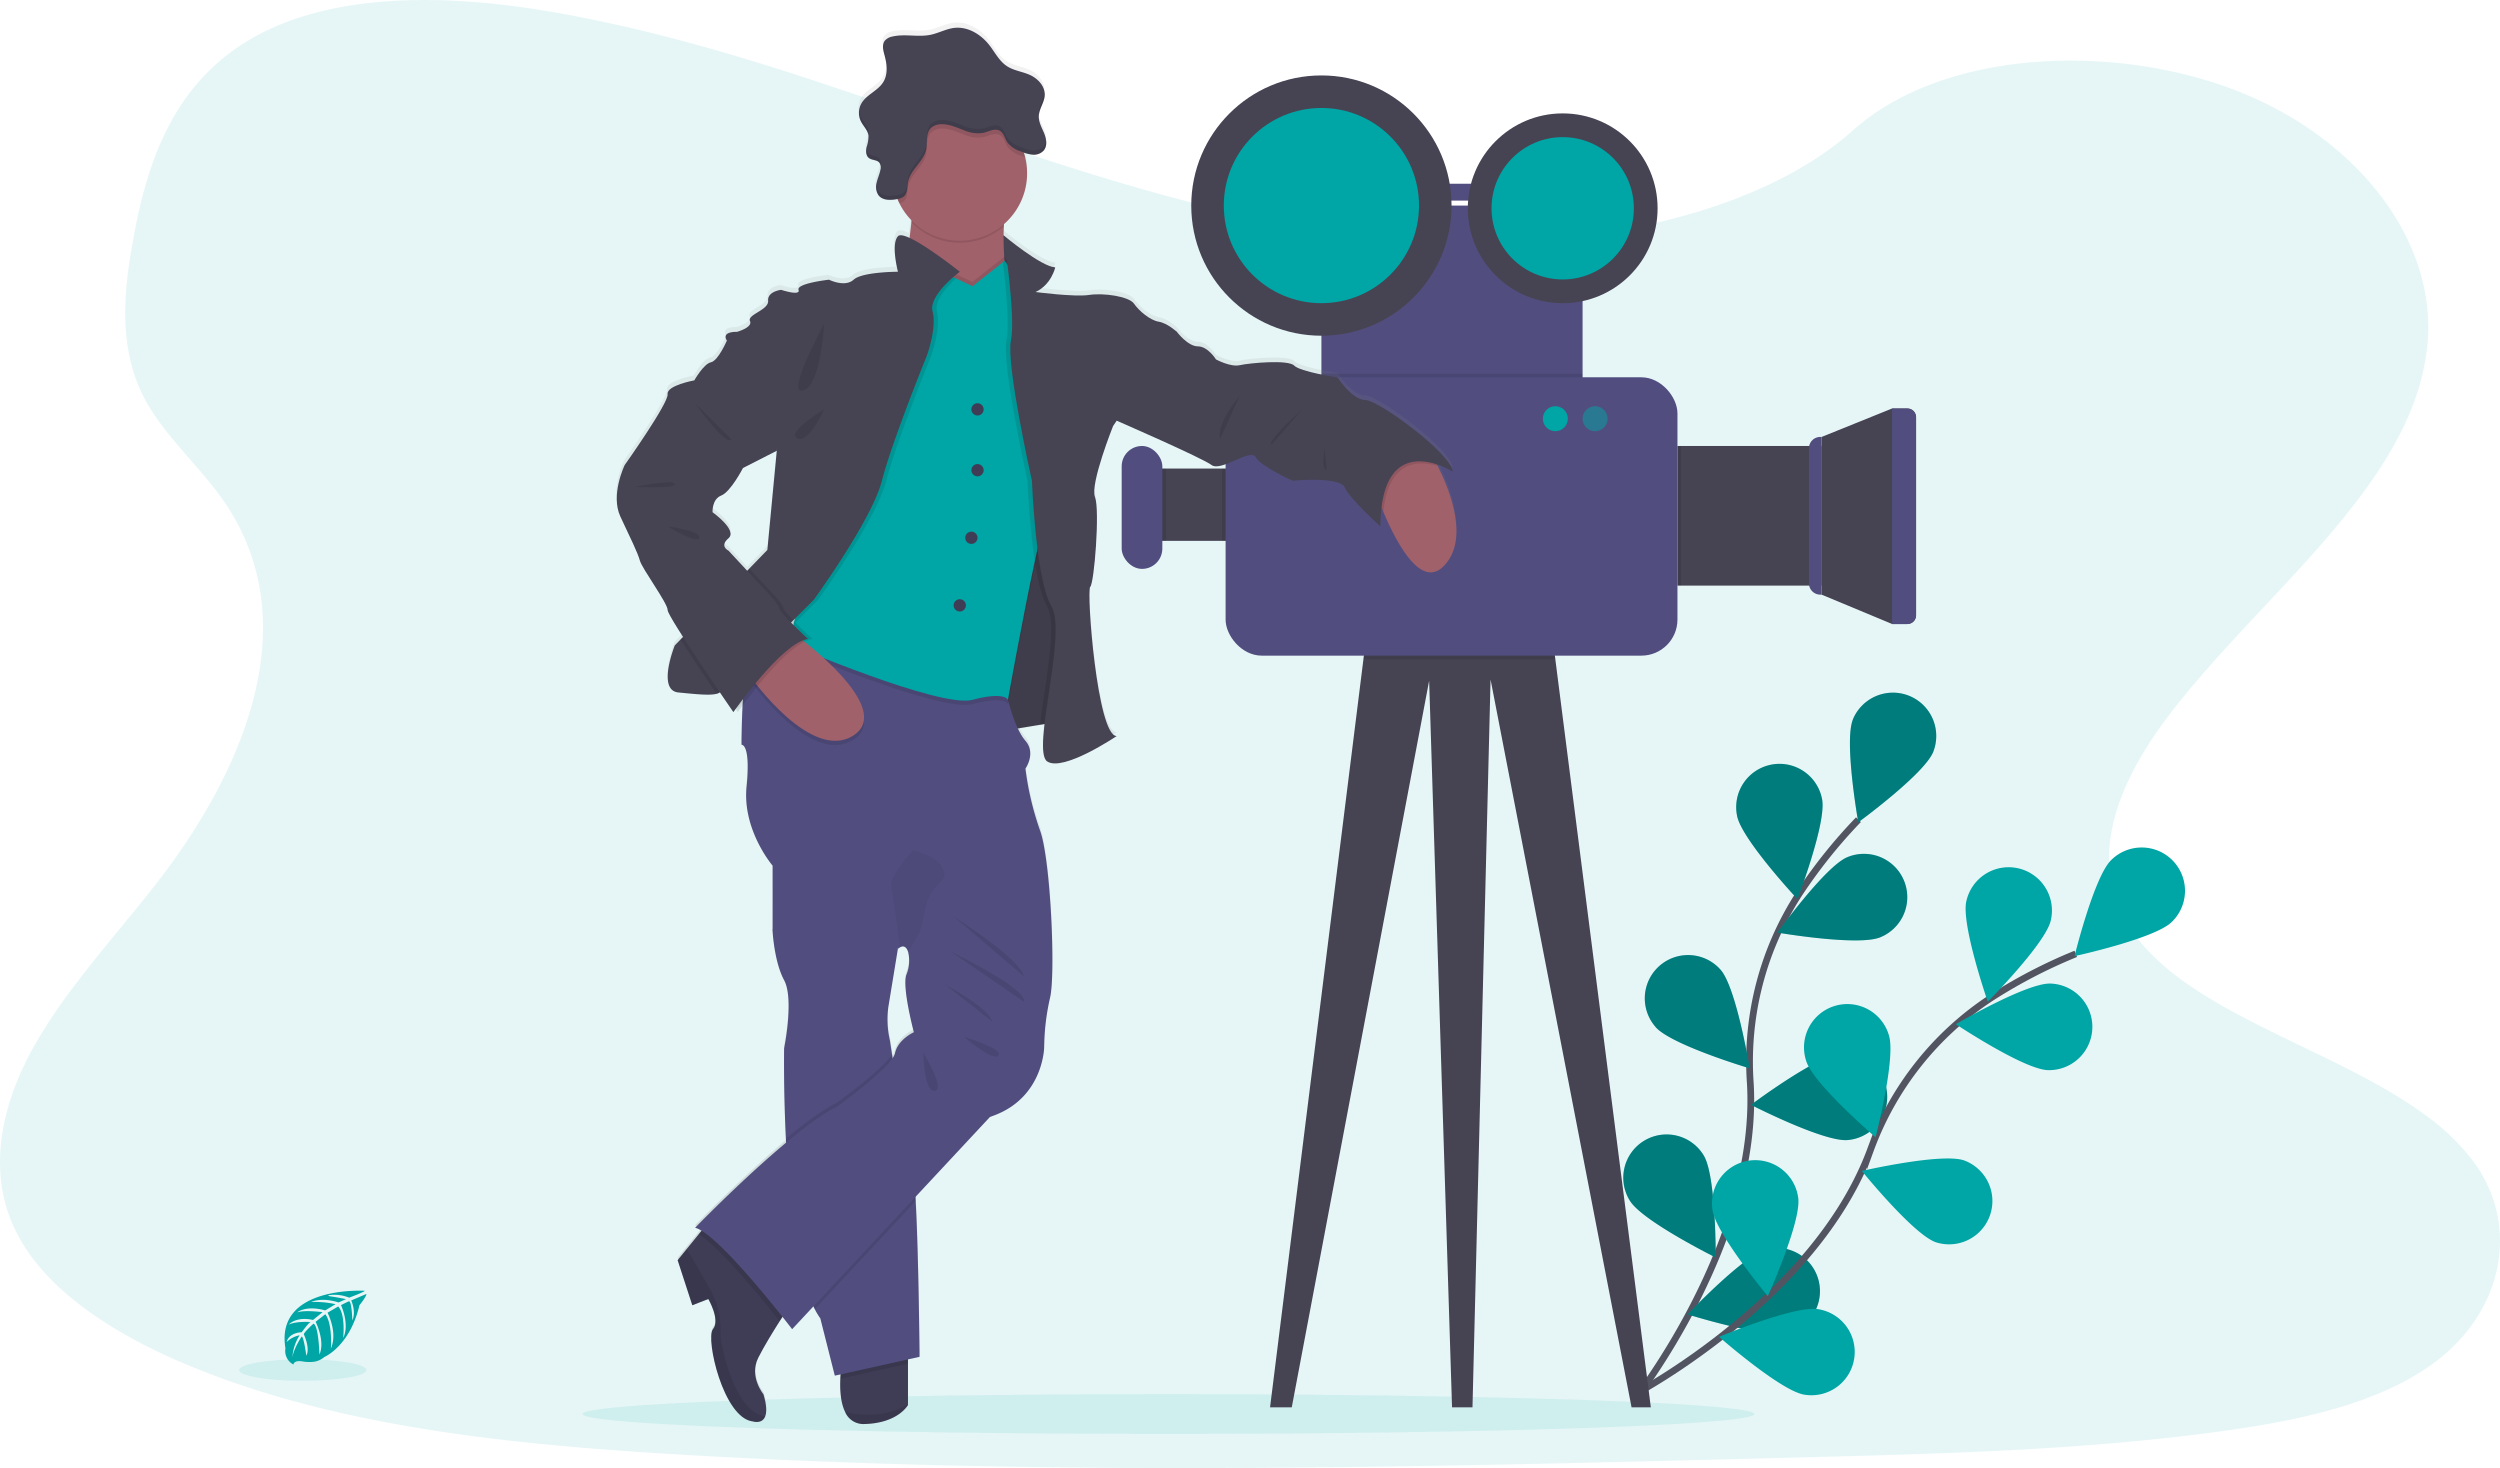<svg xmlns="http://www.w3.org/2000/svg" xmlns:xlink="http://www.w3.org/1999/xlink" width="741.116" height="435.197" viewBox="0 0 741.116 435.197">
  <defs>
    <linearGradient id="linear-gradient" x1="0.5" y1="1" x2="0.5" gradientUnits="objectBoundingBox">
      <stop offset="0" stop-color="gray" stop-opacity="0.251"/>
      <stop offset="0.54" stop-color="gray" stop-opacity="0.122"/>
      <stop offset="1" stop-color="gray" stop-opacity="0.102"/>
    </linearGradient>
  </defs>
  <g id="Illustration" transform="translate(0.003 0.002)">
    <path id="Pfad_325" data-name="Pfad 325" d="M746.042,516.453c-.7.509-1.411,1-2.132,1.482a71.514,71.514,0,0,1-8.317,4.8c-15.113,7.537-33.73,11.215-51.871,13.715-40.681,5.617-82.219,6.706-123.583,7.775-111.749,2.905-223.794,5.8-335.26-.889-44.037-2.641-89.06-7.086-128.975-20.614q-8.574-2.905-16.826-6.4c-11.119-4.735-21.8-10.488-30.683-17.342-8.375-6.442-15.113-13.85-19.158-22.263-8.439-17.535-3.975-37.228,5.656-54.409a168.175,168.175,0,0,1,13.528-19.97c7.421-9.676,15.609-19.049,23.095-28.712,26.618-34.413,43.986-77.877,19.416-113.127-7.086-10.127-17.271-19.017-23.024-29.588-7.35-13.528-6.777-28.544-4.439-43.161.3-1.842.644-3.672.96-5.5,4.013-21.626,11.486-44.933,34.619-58.435,24.029-14.031,58.139-13.322,87.972-8.3,46.382,7.808,89.17,24.112,132.376,38.839s88.461,28.177,135.977,29.633c41.95,1.288,90.89-8.291,118.732-33.15,27.056-24.145,77.883-25.98,114.538-11.4,25.124,10.011,43.9,28.042,51.819,48.315a60.394,60.394,0,0,1,3.446,12.588,55.1,55.1,0,0,1,.644,11.873,52.853,52.853,0,0,1-.644,5.8c-6.12,40.024-50.189,71.59-76.975,107.343-13.09,17.464-22.334,38.439-13.335,57.269,13.728,28.693,61.469,38.89,90.31,60.252a65.86,65.86,0,0,1,14.172,13.747C772.028,475.63,766.868,501.3,746.042,516.453Z" transform="translate(-24.78 -112.22)" fill="#00a5a5" opacity="0.1"/>
    <ellipse id="Ellipse_53" data-name="Ellipse 53" cx="173.701" cy="5.901" rx="173.701" ry="5.901" transform="translate(172.676 413.278)" fill="#00a5a5" opacity="0.1"/>
    <g id="flowers" transform="translate(481.27 205.265)">
      <path id="Pfad_326" data-name="Pfad 326" d="M776.7,661.678s37.363-47.329,34.471-94.375a91.4,91.4,0,0,1,14.514-55.948,153.251,153.251,0,0,1,17.561-21.935" transform="translate(-773.587 -451.695)" fill="none" stroke="#535461" stroke-miterlimit="10" stroke-width="2"/>
      <path id="Pfad_327" data-name="Pfad 327" d="M876.952,438.918c-2.641,6.584,1.6,30.445,1.6,30.445s19.577-14.295,22.218-20.872a12.843,12.843,0,0,0-23.835-9.573Z" transform="translate(-808.949 -430.858)" fill="#00a5a5"/>
      <path id="Pfad_328" data-name="Pfad 328" d="M824.007,479.21c1.359,6.957,17.9,24.679,17.9,24.679s8.665-22.637,7.305-29.594a12.838,12.838,0,1,0-25.2,4.915Z" transform="translate(-790.333 -442.619)" fill="#00a5a5"/>
      <path id="Pfad_329" data-name="Pfad 329" d="M784.882,573.069c4.683,5.321,27.9,12.24,27.9,12.24s-3.949-23.913-8.632-29.234a12.835,12.835,0,0,0-19.268,16.962Z" transform="translate(-775.359 -473.862)" fill="#00a5a5"/>
      <path id="Pfad_330" data-name="Pfad 330" d="M773.776,653.98c3.717,6.036,25.433,16.814,25.433,16.814s.148-24.241-3.569-30.277a12.839,12.839,0,1,0-21.864,13.464Z" transform="translate(-771.867 -503.282)" fill="#00a5a5"/>
      <path id="Pfad_331" data-name="Pfad 331" d="M873.181,529.9c-6.564,2.686-30.451-1.4-30.451-1.4s14.172-19.674,20.717-22.36a12.838,12.838,0,1,1,9.734,23.759Z" transform="translate(-797.08 -457.301)" fill="#00a5a5"/>
      <path id="Pfad_332" data-name="Pfad 332" d="M859.181,622.695c-7.086.606-28.641-10.442-28.641-10.442s19.4-14.533,26.457-15.139a12.838,12.838,0,1,1,2.184,25.583Z" transform="translate(-792.743 -489.996)" fill="#00a5a5"/>
      <path id="Pfad_333" data-name="Pfad 333" d="M831.357,711.634c-6.861,1.784-29.987-5.456-29.987-5.456s16.659-17.6,23.52-19.39a12.839,12.839,0,0,1,6.442,24.847Z" transform="translate(-782.364 -521.801)" fill="#00a5a5"/>
      <path id="Pfad_334" data-name="Pfad 334" d="M876.952,438.918c-2.641,6.584,1.6,30.445,1.6,30.445s19.577-14.295,22.218-20.872a12.843,12.843,0,0,0-23.835-9.573Z" transform="translate(-808.949 -430.858)" opacity="0.25"/>
      <path id="Pfad_335" data-name="Pfad 335" d="M824.007,479.21c1.359,6.957,17.9,24.679,17.9,24.679s8.665-22.637,7.305-29.594a12.838,12.838,0,1,0-25.2,4.915Z" transform="translate(-790.333 -442.619)" opacity="0.25"/>
      <path id="Pfad_336" data-name="Pfad 336" d="M784.882,573.069c4.683,5.321,27.9,12.24,27.9,12.24s-3.949-23.913-8.632-29.234a12.835,12.835,0,0,0-19.268,16.962Z" transform="translate(-775.359 -473.862)" opacity="0.25"/>
      <path id="Pfad_337" data-name="Pfad 337" d="M773.776,653.98c3.717,6.036,25.433,16.814,25.433,16.814s.148-24.241-3.569-30.277a12.839,12.839,0,1,0-21.864,13.464Z" transform="translate(-771.867 -503.282)" opacity="0.25"/>
      <path id="Pfad_338" data-name="Pfad 338" d="M873.181,529.9c-6.564,2.686-30.451-1.4-30.451-1.4s14.172-19.674,20.717-22.36a12.838,12.838,0,1,1,9.734,23.759Z" transform="translate(-797.08 -457.301)" opacity="0.25"/>
      <path id="Pfad_339" data-name="Pfad 339" d="M859.181,622.695c-7.086.606-28.641-10.442-28.641-10.442s19.4-14.533,26.457-15.139a12.838,12.838,0,1,1,2.184,25.583Z" transform="translate(-792.743 -489.996)" opacity="0.25"/>
      <path id="Pfad_340" data-name="Pfad 340" d="M831.357,711.634c-6.861,1.784-29.987-5.456-29.987-5.456s16.659-17.6,23.52-19.39a12.839,12.839,0,0,1,6.442,24.847Z" transform="translate(-782.364 -521.801)" opacity="0.25"/>
      <path id="Pfad_341" data-name="Pfad 341" d="M777.2,681.664s53.34-28.119,69.754-72.3a91.516,91.516,0,0,1,35.94-45.268,153.7,153.7,0,0,1,24.95-12.942" transform="translate(-773.765 -473.659)" fill="none" stroke="#535461" stroke-miterlimit="10" stroke-width="2"/>
      <path id="Pfad_342" data-name="Pfad 342" d="M990.3,505.992c-5.076,4.941-10.868,28.48-10.868,28.48s23.687-5.154,28.77-10.075a12.838,12.838,0,1,0-17.9-18.406Z" transform="translate(-845.719 -456.297)" fill="#00a5a5"/>
      <path id="Pfad_343" data-name="Pfad 343" d="M929.525,521.4c-1.578,6.912,6.358,29.813,6.358,29.813s17.091-17.181,18.682-24.093a12.838,12.838,0,1,0-25.03-5.721Z" transform="translate(-827.888 -459.521)" fill="#00a5a5"/>
      <path id="Pfad_344" data-name="Pfad 344" d="M855.628,591.229c2.126,6.764,20.537,22.547,20.537,22.547s6.081-23.462,3.955-30.226a12.839,12.839,0,1,0-24.479,7.73Z" transform="translate(-801.43 -481.895)" fill="#00a5a5"/>
      <path id="Pfad_345" data-name="Pfad 345" d="M812.718,660.824c.953,7.022,16.433,25.671,16.433,25.671s9.959-22.1,9.019-29.124a12.84,12.84,0,1,0-25.446,3.453Z" transform="translate(-786.362 -507.498)" fill="#00a5a5"/>
      <path id="Pfad_346" data-name="Pfad 346" d="M952.085,590.494c-7.086-.2-27.275-13.618-27.275-13.618s20.917-12.24,28-12.046a12.838,12.838,0,1,1-.728,25.666Z" transform="translate(-826.285 -478.525)" fill="#00a5a5"/>
      <path id="Pfad_347" data-name="Pfad 347" d="M903.508,670.17c-6.7-2.313-21.948-21.149-21.948-21.149s23.616-5.431,30.322-3.118a12.839,12.839,0,0,1-8.375,24.267Z" transform="translate(-810.896 -507.168)" fill="#00a5a5"/>
      <path id="Pfad_348" data-name="Pfad 348" d="M841.074,739.952c-7-1.147-25.214-17.136-25.214-17.136s22.366-9.347,29.363-8.2a12.838,12.838,0,1,1-4.149,25.338Z" transform="translate(-787.52 -531.786)" fill="#00a5a5"/>
    </g>
    <path id="Pfad_349" data-name="Pfad 349" d="M697.333,517.808h-5.714l-41.8-215.761-5.36,215.761H638.4l-6.79-215.4-40.726,215.4H584.45l27.681-221.765.9-7.209,54.3-6.075,1.688,13.283Z" transform="translate(-207.95 -100.607)" fill="#464353"/>
    <rect id="Rechteck_113" data-name="Rechteck 113" width="34.561" height="21.432" transform="translate(339.478 138.901)" fill="#464353"/>
    <path id="Pfad_350" data-name="Pfad 350" d="M863.05,308.629l20.9-8.439h4.58a2.519,2.519,0,0,1,2.519,2.519v58.854a2.519,2.519,0,0,1-2.519,2.519h-4.58l-20.9-8.7Z" transform="translate(-323.04 -179.101)" fill="#464353"/>
    <rect id="Rechteck_114" data-name="Rechteck 114" width="42.73" height="41.39" transform="translate(497.281 132.208)" fill="#464353"/>
    <rect id="Rechteck_115" data-name="Rechteck 115" width="27.507" height="4.999" transform="translate(423.108 54.466)" fill="#514e7f"/>
    <rect id="Rechteck_116" data-name="Rechteck 116" width="77.426" height="56.528" transform="translate(391.722 60.94)" fill="#514e7f"/>
    <rect id="Rechteck_117" data-name="Rechteck 117" width="77.426" height="6.7" transform="translate(391.722 110.775)" opacity="0.1"/>
    <rect id="Rechteck_118" data-name="Rechteck 118" width="1.733" height="41.39" transform="translate(496.617 132.208)" opacity="0.1"/>
    <rect id="Rechteck_119" data-name="Rechteck 119" width="11.789" height="21.432" transform="translate(362.25 138.901)" opacity="0.1"/>
    <path id="Pfad_351" data-name="Pfad 351" d="M684.309,296.043H627.42l.9-7.209,54.3-6.075Z" transform="translate(-223.239 -100.607)" opacity="0.1"/>
    <rect id="Rechteck_120" data-name="Rechteck 120" width="133.954" height="82.515" rx="10.7" transform="translate(363.32 111.845)" fill="#514e7f"/>
    <path id="Pfad_352" data-name="Pfad 352" d="M835.793,201.07h.406v46.749h-.406a3.343,3.343,0,0,1-3.343-3.343V204.413A3.343,3.343,0,0,1,835.793,201.07Z" transform="translate(-296.189 -71.542)" fill="#514e7f"/>
    <path id="Pfad_353" data-name="Pfad 353" d="M870.71,188h4.335a2.764,2.764,0,0,1,2.764,2.764v58.377a2.764,2.764,0,0,1-2.764,2.764H870.71Z" transform="translate(-309.802 -66.892)" fill="#514e7f"/>
    <rect id="Rechteck_121" data-name="Rechteck 121" width="6.165" height="21.432" transform="translate(339.478 138.901)" opacity="0.1"/>
    <rect id="Rechteck_122" data-name="Rechteck 122" width="12.053" height="36.436" rx="6.026" transform="translate(332.514 132.208)" fill="#514e7f"/>
    <circle id="Ellipse_54" data-name="Ellipse 54" cx="38.581" cy="38.581" r="38.581" transform="translate(353.141 22.359)" fill="#464353"/>
    <circle id="Ellipse_55" data-name="Ellipse 55" cx="28.937" cy="28.937" r="28.937" transform="translate(362.785 32.003)" fill="#00a5a5"/>
    <circle id="Ellipse_56" data-name="Ellipse 56" cx="28.132" cy="28.132" r="28.132" transform="translate(435.122 33.614)" fill="#464353"/>
    <circle id="Ellipse_57" data-name="Ellipse 57" cx="21.097" cy="21.097" r="21.097" transform="translate(442.157 40.648)" fill="#00a5a5"/>
    <circle id="Ellipse_58" data-name="Ellipse 58" cx="3.704" cy="3.704" r="3.704" transform="translate(457.366 120.419)" fill="#00a5a5"/>
    <circle id="Ellipse_59" data-name="Ellipse 59" cx="3.704" cy="3.704" r="3.704" transform="translate(469.148 120.419)" fill="#00a5a5" opacity="0.5"/>
    <path id="Pfad_354" data-name="Pfad 354" d="M551.9,252.8l-.264-.522a23.371,23.371,0,0,1,4.677,2.152c-.644-5.6-22.115-21.316-25.981-21.316s-8.162-6.674-8.162-6.674-11.164-1.72-12.884-3.543-13.316-.76-16.1-.116-7.086-1.72-7.086-1.72-2.364-3.865-5.366-3.865-6.217-4.3-6.217-4.3-2.8-2.577-5.379-3.015-5.8-3.221-7.305-5.379-9.019-3.221-13.309-2.577-15.892-.876-15.892-.876c4.722-2.152,5.862-7.318,5.862-7.318-4.226-.219-15.332-9.547-15.332-9.547s.457,3.015.986,7.221l-.715-.921-.1.077a69.66,69.66,0,0,1-.1-9.019c0-.232.039-.464.052-.7a20.06,20.06,0,0,0,6.287-19.77c-.116-.49-.251-.966-.406-1.437a8.935,8.935,0,0,0,2.577.644h.457a3.769,3.769,0,0,0,2.828-1.25h0a3.02,3.02,0,0,0,.316-.49.831.831,0,0,0,.058-.1,3.522,3.522,0,0,0,.193-.49,1.852,1.852,0,0,0,.045-.18,3.982,3.982,0,0,0,.077-.4c0-.11,0-.225,0-.341v-.251a7.646,7.646,0,0,0-.644-2.873c-.676-1.662-1.649-3.3-1.578-5.1a3.166,3.166,0,0,1,.052-.432,23.155,23.155,0,0,1,1.366-4.078v-.058c.064-.2.116-.4.161-.6a1.468,1.468,0,0,0,.052-.18,5.446,5.446,0,0,0,.1-.715v-.052c.167-2.693-2-5.044-4.464-6.133-2.2-.979-4.722-1.243-6.738-2.577-2.3-1.514-3.562-4.136-5.263-6.307-2.474-3.157-6.345-5.514-10.307-5.063-2.442.277-4.658,1.559-7.086,2.055-3.691.767-7.6-.348-11.267.509a3.865,3.865,0,0,0-2.293,1.288,2.622,2.622,0,0,0-.464,1.166h0a4.454,4.454,0,0,0,0,1.172v.032a8.243,8.243,0,0,0,.2,1.1l.058.225a.949.949,0,0,0,.052.225c.019.077.084.3.122.451.071.251.129.5.193.76v.09c.058.264.116.528.161.8h0a13.56,13.56,0,0,1,.206,1.688h0a7.775,7.775,0,0,1-.986,4.587c-1.61,2.577-5.031,3.717-6.519,6.4a5.554,5.554,0,0,0-.644,2.094h0a5.611,5.611,0,0,0-.032.734v.1a2.449,2.449,0,0,0,.058.644,1.281,1.281,0,0,0,0,.155,5.559,5.559,0,0,0,.129.567.581.581,0,0,0,.052.18,5.041,5.041,0,0,0,.258.644h0c.689,1.437,1.991,2.622,2.261,4.181h0a.24.24,0,0,0,.032.142,10.482,10.482,0,0,1-.586,3.472,4.15,4.15,0,0,0-.077.425h0v.857a1.588,1.588,0,0,0,0,.18v.419a1.02,1.02,0,0,0,.064.238l.045.161a2.408,2.408,0,0,0,.1.225l.071.142a2.356,2.356,0,0,0,.155.225,1.083,1.083,0,0,0,.077.1,1.753,1.753,0,0,0,.3.277c.889.644,2.274.477,3,1.288a1.528,1.528,0,0,1,.206.322l.039.077a1.774,1.774,0,0,1,.122.354h0a3.529,3.529,0,0,1,0,1.469c-.258,1.288-.805,2.461-1.1,3.723-.058.258-.1.522-.129.786h0a1.3,1.3,0,0,1-.032.354v.5a2.091,2.091,0,0,0,.039.49c.039.161,0,.155.039.225l.039.187a.92.92,0,0,0,.071.251l.058.161c.032.09.077.18.116.271a1.117,1.117,0,0,0,.064.122,2.255,2.255,0,0,0,.232.374,4.05,4.05,0,0,0,3.414,1.417,10.759,10.759,0,0,0,2.281-.258c.167.393.341.786.528,1.166a20.016,20.016,0,0,0,3.627,5.1,4.86,4.86,0,0,1-.064.6c-.148,1.469-.329,3.047-.535,4.638-1.668-.767-2.957-1.063-3.466-.509-2.158,2.371,0,10.552,0,10.552s-10.533,0-13.109,2.364-7.3,0-7.3,0-9.663,1.082-9.019,3.021-5.154,0-5.154,0-4.084.432-3.865,3.221-6.229,4.084-5.373,6.023-3.865,3.221-3.865,3.221-4.722-.213-3,2.577h0s-2.577,6.03-4.722,6.442-4.941,5.379-4.941,5.379-8.271,1.507-7.9,4.091-12.716,21.065-12.716,21.065-4.3,8.858-1.288,15.319,5.154,10.765,5.8,13.129,8.452,12.774,8.388,14.713c0,.606,1.933,3.865,4.567,8l-.773.8-1.694,1.746s-5.373,13.348,1.069,13.992c5.443.541,9.354.934,11.338.393a2.718,2.718,0,0,0,.9-.393l.077-.058c2.345,3.459,4.007,5.875,4.007,5.875s.232-.341.644-.928l.644.921s.515-.734,1.391-1.933c-.283,5.856-.322,11.628-.322,11.628s2.8-.432,1.507,12.485,7.73,23.462,7.73,23.462V390.7h0a12.845,12.845,0,0,0,.09,1.288c.238,2.751,1.024,9.238,3.343,13.528,3.008,5.592,0,20.234,0,20.234s-.2,11.943.522,26.837c0,.406.045.825.064,1.237-13.026,10.887-27,25.317-27,25.317a7.087,7.087,0,0,1,1.933.87l-.779,1-3.55,4.374h0l-2.744,3.388h0l4.348,13.393,4.748-1.855s2.577,4.464,2.036,7.492a3.221,3.221,0,0,1-.644,1.5,1.894,1.894,0,0,0-.335.741c-1.243,4.851,3.942,25.768,12.169,26.676,0,0,2.789.921,3.685-1.591.432-1.211.425-3.221-.541-6.487,0,0-4.348-5.244-1.533-10.893,1.649-3.3,4.374-7.73,6.345-10.855l.812-1.288c1.772,2.235,2.86,3.672,2.86,3.672l6.326-6.8c.135.29.271.573.412.844a20.219,20.219,0,0,0,1.636,2.718l4.29,17.013,1.733-.387c-.039.412-.064.85-.09,1.288-.142,3.054,0,7.015,1.411,9.843a5.865,5.865,0,0,0,5.753,3.6c9.985-.245,12.884-5.65,12.884-5.65V518.22l3.434-.767s-.251-29.723-1.134-46.3c0-.367-.039-.721-.058-1.069v-.148l22.051-23.713,1.694-.676c14.172-5.6,14.391-20.022,14.391-20.022a68.959,68.959,0,0,1,1.714-14.636c1.714-6.674.219-41.338-3-49.945a87.781,87.781,0,0,1-4.3-18.308s3.221-4.509,0-8.265a16.5,16.5,0,0,1-2.255-3.685l4.194-.689,2.416-.4,1.288-.219c-.644,5.695-.754,10.069.773,11.112,4.728,3.221,20.614-7.537,20.614-7.537-5.8,0-9.019-43.271-7.84-44.347s2.938-22.76,1.4-26.625,5.4-21.123,5.4-21.123l1.069-1.585h0s25.343,11.061,28.132,13.18,11.6-5.154,13.1-2.338,10.951,7.009,10.951,7.009,13.96-1.411,15.461,2.036,10.526,11.518,10.526,11.518a49.167,49.167,0,0,1,.341-5.663c.187.444.367.9.56,1.353,4.277,10.12,11.4,22.933,17.992,16.041C561.238,274.578,555.55,260.1,551.9,252.8Zm-191,45.738v.122l-.052-.052Zm-5-49.655-2.731,28.8-5.366,5.559-.644.683-5.547-6.036s-2.8-1.288,0-3.659-4.722-7.73-4.722-7.73-.219-3.865,2.577-4.947,6.442-8.181,6.442-8.181L356,248.218h0ZM391.821,396.3a3.415,3.415,0,0,1,.644-.47c1.2-.683,1.978.064,2.377,1.379a11.106,11.106,0,0,1-.457,6.622c-1.5,3.446,2.152,17.226,2.152,17.226s-4.728,2.145-5.585,6.242a4.257,4.257,0,0,1-.644,1.4c-.058-.361-.11-.709-.161-1.044-.419-2.577-.644-4.239-.644-4.239a27.43,27.43,0,0,1-.432-10.114c.683-4.142,2.061-12.555,2.577-15.744.129-.773.2-1.237.206-1.288Z" transform="translate(-125.666 -115.894)" fill="url(#linear-gradient)"/>
    <path id="Pfad_355" data-name="Pfad 355" d="M484,221.408l1.391-.928,3.923,8.278-1.507,1.772H483.25s.161-4.509.271-4.67S484,221.408,484,221.408Z" transform="translate(-187.906 -150.74)" fill="#464353"/>
    <path id="Pfad_356" data-name="Pfad 356" d="M431.514,731.27v17.715s-2.9,5.392-12.884,5.637a5.862,5.862,0,0,1-5.753-3.588c-1.391-2.822-1.553-6.777-1.411-9.824a38.66,38.66,0,0,1,.483-4.548Z" transform="translate(-162.351 -332.48)" fill="#3f3d56"/>
    <path id="Pfad_357" data-name="Pfad 357" d="M431.537,731.27v5.482L411.49,741.21a38.66,38.66,0,0,1,.483-4.548Z" transform="translate(-162.374 -332.48)" opacity="0.1"/>
    <path id="Pfad_358" data-name="Pfad 358" d="M423.866,663.308l-25.124,5.585-4.29-16.968a20.545,20.545,0,0,1-1.636-2.712c-.277-.541-.548-1.114-.805-1.714-4.677-10.7-6.758-30-7.647-46.421-.045-.831-.09-1.656-.129-2.467-.721-14.855-.522-26.773-.522-26.773s3.008-14.6,0-20.183c-2.319-4.3-3.105-10.771-3.343-13.528-.064-.818-.09-1.288-.09-1.288l.464-1.218,1.894-5.012h20.833l12.111,10.249,1.842,1.559-.206,1.288c-.522,3.182-1.9,11.6-2.577,15.706a27.294,27.294,0,0,0,.432,10.088s.251,1.636.644,4.232c.1.644.206,1.327.329,2.068,1.54,9.521,4.426,26.908,5.656,31.063a47.157,47.157,0,0,1,.87,7.872c.052.773.1,1.578.142,2.422C423.615,633.662,423.866,663.308,423.866,663.308Z" transform="translate(-151.269 -261.085)" fill="#514e7f"/>
    <path id="Pfad_359" data-name="Pfad 359" d="M432.317,758.49v.18s-2.9,5.392-12.884,5.637a5.862,5.862,0,0,1-5.753-3.588C418.157,761.82,425.424,762.529,432.317,758.49Z" transform="translate(-163.153 -342.165)" opacity="0.1"/>
    <path id="Pfad_360" data-name="Pfad 360" d="M677.183,353.831c-6.622,6.874-13.709-5.907-17.992-16-2.4-5.682-3.91-10.52-3.91-10.52l17.625-7.46s1.082,1.72,2.441,4.445C679,331.574,684.688,346.017,677.183,353.831Z" transform="translate(-249.115 -186.096)" fill="#a1616a"/>
    <path id="Pfad_361" data-name="Pfad 361" d="M469.378,207.374A80.417,80.417,0,0,0,470.8,226.4s-35.856,3.865-32.635-1.714c1.888-3.273,3.112-11.911,3.794-18.514.5-4.677.715-8.329.715-8.329s34.355-13.741,29.2-2.145A34.086,34.086,0,0,0,469.378,207.374Z" transform="translate(-171.792 -140.269)" fill="#a1616a"/>
    <path id="Pfad_362" data-name="Pfad 362" d="M463.989,243.939l-4.819,57.546,22.115-3.646-3.865-47.458,1.288-12.671Z" transform="translate(-163.375 -84.579)" fill="#464353"/>
    <path id="Pfad_363" data-name="Pfad 363" d="M481.282,297.979l-9.6,1.585-12.517,2.061.883-10.5,3.943-47.046L469,241.954l3.556-1.5,6.146-2.6-1.288,12.671Z" transform="translate(-163.372 -84.628)" opacity="0.1"/>
    <path id="Pfad_364" data-name="Pfad 364" d="M360.523,715.118c-2.815,5.637,1.533,10.868,1.533,10.868.966,3.266.973,5.263.541,6.442-.9,2.506-3.685,1.585-3.685,1.585-8.774-.966-14.089-24.634-11.834-27.346s-1.372-8.941-1.372-8.941l-4.748,1.849-4.348-13.361,2.744-3.382,3.55-4.368,2.4-2.963,24,25.04s-1.024,1.54-2.435,3.749C364.9,707.388,362.172,711.833,360.523,715.118Z" transform="translate(-135.731 -312.637)" fill="#3f3d56"/>
    <path id="Pfad_365" data-name="Pfad 365" d="M424.988,642.067l-29.917,32.087c-5.244-10.243-7.5-30.793-8.452-48.141,5.572-4.638,10.951-8.632,15.023-10.558,0,0,13.773-9.966,16.678-14.746,1.54,9.521,4.426,26.908,5.656,31.063A66.4,66.4,0,0,1,424.988,642.067Z" transform="translate(-153.525 -286.027)" opacity="0.1"/>
    <path id="Pfad_366" data-name="Pfad 366" d="M391.058,428.629l-34.838-5.237,1.894-5.012h20.833Z" transform="translate(-126.745 -148.861)" opacity="0.1"/>
    <path id="Pfad_367" data-name="Pfad 367" d="M424.8,638.507l-30.58,32.8c-4.7-10.7-6.783-30-7.672-46.421-.045-.831-.09-1.656-.129-2.467,5.624-4.69,11.067-8.722,15.152-10.668,0,0,12.852-9.3,16.35-14.237.1.644.206,1.327.329,2.068,1.54,9.521,4.426,26.908,5.656,31.063A51.409,51.409,0,0,1,424.8,638.507Z" transform="translate(-153.454 -284.888)" opacity="0.1"/>
    <path id="Pfad_368" data-name="Pfad 368" d="M372.779,700.56s-1.024,1.54-2.435,3.749c-5.121-6.474-17.264-21.381-23.964-25.826l2.4-2.963Z" transform="translate(-139.207 -312.644)" opacity="0.1"/>
    <path id="Pfad_369" data-name="Pfad 369" d="M449.837,511.459a68.673,68.673,0,0,0-1.714,14.6s-.219,14.385-14.391,19.97l-1.694.644-58.622,62.893s-21.69-28.345-28.776-30.065c0,0,28.557-29.42,42.085-35.862,0,0,16.324-11.808,17.181-15.886s5.585-6.229,5.585-6.229-3.653-13.741-2.152-17.181a11.041,11.041,0,0,0,.457-6.6c-.4-1.288-1.172-2.055-2.377-1.379a3.413,3.413,0,0,0-.644.47l-37.144-5.585V472.163s-9.019-10.52-7.73-23.4-1.507-12.452-1.507-12.452.135-21.761,1.971-23.578,19.474-10.14,19.474-10.14l55.3,9.824,2.28,10.578s1.933,8.413,5.154,12.15,0,8.239,0,8.239a87.585,87.585,0,0,0,4.3,18.263C450.089,470.244,451.557,504.8,449.837,511.459Z" transform="translate(-138.588 -215.535)" fill="#514e7f"/>
    <path id="Pfad_370" data-name="Pfad 370" d="M474.086,195.7a34.216,34.216,0,0,0-2.5,11.673,19.97,19.97,0,0,1-27.417-1.2c.5-4.677.715-8.329.715-8.329S479.24,184.106,474.086,195.7Z" transform="translate(-174.001 -140.269)" opacity="0.1"/>
    <path id="Pfad_371" data-name="Pfad 371" d="M475.369,180.962a19.97,19.97,0,1,1-.554-4.683A19.97,19.97,0,0,1,475.369,180.962Z" transform="translate(-170.891 -129.569)" fill="#a1616a"/>
    <path id="Pfad_372" data-name="Pfad 372" d="M442.293,241.774s-14.353-6.655-15.248-7.518-30.67,75.59-30.67,75.59L388,347.854s44.662,19.107,54.325,16.53,10.52,0,10.52,0,9.882-55.4,13.1-60.336-3.008-55.188-3.008-55.188l-11.164-14.61Z" transform="translate(-154.016 -155.639)" opacity="0.1"/>
    <path id="Pfad_373" data-name="Pfad 373" d="M442.293,237.774s-14.353-6.655-15.248-7.518-30.67,75.59-30.67,75.59L388,343.854s44.662,19.107,54.325,16.53,10.52,0,10.52,0,9.882-55.4,13.1-60.336-3.008-55.188-3.008-55.188l-11.164-14.61Z" transform="translate(-154.016 -154.216)" opacity="0.1"/>
    <path id="Pfad_374" data-name="Pfad 374" d="M465.9,302.052c-.644,1.024-1.617,4.207-2.706,8.613-.76,3.066-1.585,6.719-2.429,10.649-3.8,17.735-7.962,41.08-7.962,41.08s-.264-.786-2.126-1.057c-1.507-.219-4.071-.1-8.375,1.057-9.663,2.577-54.332-16.537-54.332-16.537l1.288-5.8,7.086-32.21S426.2,231.4,427.053,232.266c.522.522,6.1,3.221,10.352,5.224,2.712,1.288,4.9,2.287,4.9,2.287l9.019-7.125.5-.393,11.112,14.6S469.12,297.111,465.9,302.052Z" transform="translate(-154.005 -154.931)" fill="#00a5a5"/>
    <path id="Pfad_375" data-name="Pfad 375" d="M432.453,247.284c1.288,4.954-1.714,13.1-1.714,13.1s-10.307,25.343-13.316,37.054-20.215,35.315-20.215,35.315-2.525,2.532-6.062,6.055c-.393.393-.805.8-1.218,1.224l7.086-32.21s29.852-76.447,30.709-75.584c.522.522,6.1,3.221,10.352,5.224C435.417,239.883,431.6,244.005,432.453,247.284Z" transform="translate(-154.703 -154.92)" opacity="0.1"/>
    <path id="Pfad_376" data-name="Pfad 376" d="M410.568,243.1c1.288,4.954-1.714,13.1-1.714,13.1s-10.307,25.343-13.316,37.054-20.215,35.315-20.215,35.315-2.525,2.532-6.062,6.055c-.419.419-.857.85-1.288,1.288-6.906,6.874-16.614,16.511-19.648,19.326-.445.419-.747.689-.876.779a2.717,2.717,0,0,1-.9.393c-1.984.541-5.894.148-11.338-.393-6.442-.644-1.069-13.953-1.069-13.953l1.694-1.746,1.546-1.6,17.548-18.057,1.288-1.359,5.366-5.534,2.731-28.731.064-.689s-.8-1.823-2.029-4.606c-3.279-7.531-9.721-22.064-12.079-26.76-.271-.548-.483-.953-.644-1.2,0-.032-.032-.064-.052-.09-1.72-2.789,3-2.577,3-2.577s4.728-1.288,3.865-3.221,5.585-3.221,5.373-6.01,3.865-3.221,3.865-3.221,5.8,1.933,5.154,0,9.019-3.008,9.019-3.008,4.722,2.364,7.3,0S400.3,231.3,400.3,231.3s-2.158-8.162,0-10.526S418.64,231.3,418.64,231.3,409.279,238.157,410.568,243.1Z" transform="translate(-134.105 -150.74)" fill="#464353"/>
    <path id="Pfad_377" data-name="Pfad 377" d="M370.61,419.382s17.825,25.124,30.277,16.968-16.749-29.421-16.749-29.421Z" transform="translate(-147.828 -217.079)" opacity="0.1"/>
    <path id="Pfad_378" data-name="Pfad 378" d="M370.61,417.382s17.825,25.124,30.277,16.968-16.749-29.421-16.749-29.421Z" transform="translate(-147.828 -216.368)" fill="#a1616a"/>
    <path id="Pfad_379" data-name="Pfad 379" d="M497.282,369.777c1.359-11.86,5.3-29.678,2.087-35.083-1.591-2.68-2.77-7.788-3.633-13.38-.464-3.008-.831-6.159-1.127-9.148-.786-7.93-1.037-14.72-1.037-14.72s-7.73-34.477-6.229-41.564c.941-4.432-.142-15.538-1.082-23.23l.5-.393,11.112,14.6s6.223,50.247,3,55.188c-.644,1.024-1.617,4.207-2.706,8.613l6.146-2.577-1.288,12.671,3.865,47.458Z" transform="translate(-188.977 -154.931)" opacity="0.1"/>
    <path id="Pfad_380" data-name="Pfad 380" d="M486.58,220.48s11.106,9.309,15.332,9.521c0,0-1.14,5.154-5.862,7.305,0,0,11.6,1.533,15.892.87s11.808.419,13.309,2.577,4.761,4.928,7.337,5.353,5.379,3.008,5.379,3.008L519.06,277.028s-6.874,17.181-5.373,21.046-.219,25.555-1.4,26.625,2.042,44.237,7.84,44.237c0,0-15.886,10.739-20.614,7.518s6.017-38.008,1.288-45.957-5.8-37.247-5.8-37.247-7.73-34.471-6.223-41.557S486.58,220.48,486.58,220.48Z" transform="translate(-189.091 -150.74)" fill="#464353"/>
    <path id="Pfad_381" data-name="Pfad 381" d="M675.347,324.291c-5.74-1.791-14.533-1.842-16.156,13.528-2.4-5.682-3.91-10.52-3.91-10.52l17.625-7.46S673.987,321.566,675.347,324.291Z" transform="translate(-249.115 -186.092)" opacity="0.1"/>
    <path id="Pfad_382" data-name="Pfad 382" d="M541.635,262.93l10.533,1.288s3.221,4.3,6.217,4.3,5.366,3.865,5.366,3.865,4.3,2.358,7.086,1.714,14.385-1.707,16.1.116,12.884,3.537,12.884,3.537,4.3,6.655,8.162,6.655,25.336,15.68,25.981,21.259c0,0-21.259-13.528-21.471,16.214,0,0-9.019-8.052-10.526-11.486s-15.461-2.036-15.461-2.036-9.444-4.194-10.951-6.983-10.307,4.445-13.1,2.326-28.132-13.148-28.132-13.148l-7.84-14.733Z" transform="translate(-203.291 -165.844)" fill="#464353"/>
    <circle id="Ellipse_60" data-name="Ellipse 60" cx="1.823" cy="1.823" r="1.823" transform="translate(287.955 119.53)" fill="#3f3d56"/>
    <circle id="Ellipse_61" data-name="Ellipse 61" cx="1.823" cy="1.823" r="1.823" transform="translate(286.132 157.596)" fill="#3f3d56"/>
    <circle id="Ellipse_62" data-name="Ellipse 62" cx="1.823" cy="1.823" r="1.823" transform="translate(287.955 137.561)" fill="#3f3d56"/>
    <circle id="Ellipse_63" data-name="Ellipse 63" cx="1.823" cy="1.823" r="1.823" transform="translate(282.692 177.63)" fill="#3f3d56"/>
    <path id="Pfad_383" data-name="Pfad 383" d="M362.629,736.509c-.9,2.506-3.685,1.585-3.685,1.585-8.774-.966-14.089-24.634-11.834-27.346s-1.4-8.974-1.4-8.974l-4.748,1.849-4.348-13.361,2.744-3.382c2.731,4.735,6.642,11.544,7.563,13.283a24.306,24.306,0,0,1,2.416,11.6C349.185,715.946,354.042,735.968,362.629,736.509Z" transform="translate(-135.731 -316.686)" opacity="0.1"/>
    <path id="Pfad_384" data-name="Pfad 384" d="M474.829,176.265c-.438-.148-.876-.322-1.288-.5a8.376,8.376,0,0,1-3.923-2.577c-.818-1.2-1.082-2.886-2.358-3.569-1.469-.786-3.221.277-4.812.644a10.094,10.094,0,0,1-5.708-.76c-2.744-1.011-6.577-2.873-9.392-.947-2.19,1.495-1.34,4.664-1.9,6.925-.87,3.511-4.6,5.8-5.3,9.347-.316,1.565-.11,3.479-1.379,4.451a3.285,3.285,0,0,1-1.237.541A19.97,19.97,0,1,1,474.848,176.3Z" transform="translate(-170.904 -129.581)" opacity="0.1"/>
    <path id="Pfad_385" data-name="Pfad 385" d="M451.235,155.377a10.007,10.007,0,0,0,5.708.754c1.617-.38,3.337-1.443,4.806-.644,1.288.689,1.546,2.371,2.358,3.569a8.131,8.131,0,0,0,3.93,2.577,11.163,11.163,0,0,0,3.5.979,3.962,3.962,0,0,0,3.285-1.243c1.147-1.385.8-3.459.116-5.115s-1.649-3.3-1.578-5.1c.084-2.126,1.623-3.975,1.752-6.094.167-2.686-2-5.031-4.464-6.12-2.2-.973-4.722-1.243-6.738-2.577-2.3-1.507-3.562-4.123-5.263-6.287-2.474-3.15-6.345-5.5-10.307-5.051-2.442.277-4.658,1.553-7.086,2.049-3.691.767-7.6-.348-11.267.509a3.865,3.865,0,0,0-2.293,1.256c-.9,1.211-.438,2.905-.039,4.361.715,2.622,1.018,5.592-.406,7.9-1.611,2.609-5.031,3.711-6.519,6.39a5.669,5.669,0,0,0-.148,5.154c.709,1.482,2.081,2.686,2.293,4.316a10.381,10.381,0,0,1-.586,3.459c-.251,1.147-.18,2.577.767,3.221s2.274.483,3,1.288a2.577,2.577,0,0,1,.341,2.216c-.258,1.288-.805,2.454-1.1,3.717a4.554,4.554,0,0,0,.5,3.717c1.25,1.688,3.775,1.585,5.8,1.134a4.039,4.039,0,0,0,1.63-.644c1.288-.973,1.063-2.886,1.379-4.451.7-3.543,4.432-5.843,5.3-9.347.56-2.261-.29-5.437,1.9-6.932C444.651,152.5,448.49,154.366,451.235,155.377Z" transform="translate(-165.412 -116.759)" fill="#464353"/>
    <path id="Pfad_386" data-name="Pfad 386" d="M463.61,533.93s20.221,12.884,20.866,17.825Z" transform="translate(-180.918 -262.266)" opacity="0.1"/>
    <path id="Pfad_387" data-name="Pfad 387" d="M462,549.93s23.191,11.164,21.9,15.029Z" transform="translate(-180.345 -267.959)" opacity="0.1"/>
    <path id="Pfad_388" data-name="Pfad 388" d="M459.61,565.26s13.1,6.874,13.96,10.951Z" transform="translate(-179.495 -273.414)" opacity="0.1"/>
    <path id="Pfad_389" data-name="Pfad 389" d="M468.28,589.26s8.587,7.518,10.307,5.585S468.28,589.26,468.28,589.26Z" transform="translate(-182.58 -281.953)" opacity="0.1"/>
    <path id="Pfad_390" data-name="Pfad 390" d="M449.61,596.6s6.693,10.732,3.472,11.377S449.61,596.6,449.61,596.6Z" transform="translate(-175.937 -284.564)" opacity="0.1"/>
    <path id="Pfad_391" data-name="Pfad 391" d="M399.253,300.6s-11.383,6.867-7.949,8.587S399.253,300.6,399.253,300.6Z" transform="translate(-154.962 -179.247)" opacity="0.1"/>
    <path id="Pfad_392" data-name="Pfad 392" d="M399.776,261.26s-11.6,21.259-6.229,19.758S399.776,261.26,399.776,261.26Z" transform="translate(-155.485 -165.25)" opacity="0.1"/>
    <path id="Pfad_393" data-name="Pfad 393" d="M591.991,294.26s-7.086,8.336-5.8,12.884Z" transform="translate(-224.478 -176.991)" opacity="0.1"/>
    <path id="Pfad_394" data-name="Pfad 394" d="M618.9,300.6s-10.636,9.444-9.077,10.52Z" transform="translate(-232.886 -179.247)" opacity="0.1"/>
    <path id="Pfad_395" data-name="Pfad 395" d="M634.1,318.61s-1.076,6.21.644,6.442Z" transform="translate(-241.459 -185.655)" opacity="0.1"/>
    <path id="Pfad_396" data-name="Pfad 396" d="M447.238,515.418c-2.738,3.543-2.738,9.824-3.975,12.4-.676,1.417-2.184,3.865-3.408,5.849-.4-1.288-1.172-2.055-2.377-1.379-.792-5.907-2.19-16.1-2.641-18.16-.644-2.9,6.442-10.629,6.442-10.629s6.925,1.449,8.7,4.993S449.976,511.881,447.238,515.418Z" transform="translate(-170.666 -251.439)" opacity="0.05"/>
    <path id="Pfad_397" data-name="Pfad 397" d="M377.856,394.738c-7.73,1.069-22.115,21.684-22.115,21.684s-1.887-2.744-4.509-6.577c-3.3-4.864-7.73-11.492-10.951-16.517l18.875-19.468,3.434,3.7s6.661,6.655,6.661,7.943c0,.5,1.288,2.029,2.925,3.7C374.68,391.794,377.856,394.738,377.856,394.738Z" transform="translate(-137.037 -205.313)" opacity="0.1"/>
    <path id="Pfad_398" data-name="Pfad 398" d="M359.984,270.275c-.271-.548-.483-.953-.644-1.2l8.323.554,4.413,27.391C368.784,289.5,362.342,274.971,359.984,270.275Z" transform="translate(-143.819 -168.028)" opacity="0.1"/>
    <path id="Pfad_399" data-name="Pfad 399" d="M370.049,391.267c-6.906,6.874-16.614,16.511-19.648,19.326-.444.419-.747.689-.876.779a2.718,2.718,0,0,1-.9.393c-3.034-4.458-7.363-10.88-10.713-16.1l1.546-1.6L357.017,376l2.171,2.338s6.661,6.655,6.661,7.943C365.849,386.9,367.93,389.142,370.049,391.267Z" transform="translate(-136.194 -206.074)" opacity="0.1"/>
    <path id="Pfad_400" data-name="Pfad 400" d="M350.911,269.574l-9.663-.644s-2.577,6.01-4.722,6.442-4.941,5.366-4.941,5.366-8.271,1.507-7.911,4.084-12.716,21.007-12.716,21.007-4.3,8.838-1.288,15.28,5.154,10.739,5.8,13.1,8.271,12.671,8.207,14.6,19.493,30.277,19.493,30.277,14.385-20.614,22.115-21.69c0,0-8.587-7.943-8.587-9.231s-6.609-7.943-6.609-7.943l-8.375-9.019s-2.8-1.288,0-3.653-4.722-7.73-4.722-7.73-.219-3.865,2.577-4.941,6.442-8.156,6.442-8.156l10.095-5.154Z" transform="translate(-125.765 -167.979)" fill="#464353"/>
    <path id="Pfad_401" data-name="Pfad 401" d="M317,335.511s11.6-2.358,11.808-.857S317,335.511,317,335.511Z" transform="translate(-128.754 -191.185)" opacity="0.1"/>
    <path id="Pfad_402" data-name="Pfad 402" d="M332,354.43s9.83,1.288,9.4,3.388S332,354.43,332,354.43Z" transform="translate(-134.091 -198.4)" opacity="0.1"/>
    <path id="Pfad_403" data-name="Pfad 403" d="M344.61,297.76s9.45,13.38,10.739,10.61Z" transform="translate(-138.578 -178.236)" opacity="0.1"/>
    <g id="Gruppe_50" data-name="Gruppe 50" transform="translate(254.624 13.276)" opacity="0.1">
      <path id="Pfad_404" data-name="Pfad 404" d="M432.193,139.382a14.445,14.445,0,0,0-.58-4.619,14.312,14.312,0,0,1-.425-1.933,7.915,7.915,0,0,0,.425,3.221,16.613,16.613,0,0,1,.58,3.331Z" transform="translate(-423.998 -132.83)"/>
      <path id="Pfad_405" data-name="Pfad 405" d="M502.86,161.325c.251-1.933,1.578-3.691,1.7-5.669a5.007,5.007,0,0,0-.039-.986c-.251,2-1.636,3.769-1.714,5.8A4.819,4.819,0,0,0,502.86,161.325Z" transform="translate(-449.489 -140.601)"/>
      <path id="Pfad_406" data-name="Pfad 406" d="M477.633,175.2a3.962,3.962,0,0,1-3.285,1.243,11.164,11.164,0,0,1-3.5-.979,8.364,8.364,0,0,1-3.93-2.577c-.818-1.2-1.082-2.88-2.358-3.569-1.469-.786-3.221.277-4.812.644a10.007,10.007,0,0,1-5.7-.754c-2.744-1.011-6.584-2.873-9.4-.953-2.19,1.495-1.34,4.67-1.9,6.932-.87,3.5-4.6,5.8-5.3,9.347-.316,1.565-.11,3.479-1.379,4.451a4.033,4.033,0,0,1-1.636.644c-2.049.451-4.574.554-5.8-1.134a3.446,3.446,0,0,1-.644-1.643,4.071,4.071,0,0,0,.644,2.931c1.25,1.688,3.775,1.585,5.8,1.134a4.033,4.033,0,0,0,1.636-.644c1.288-.973,1.063-2.886,1.379-4.451.7-3.543,4.432-5.843,5.3-9.347.56-2.261-.29-5.437,1.9-6.932,2.815-1.933,6.655-.058,9.4.953a9.993,9.993,0,0,0,5.7.754c1.623-.38,3.343-1.443,4.812-.644,1.288.689,1.54,2.371,2.358,3.569a8.131,8.131,0,0,0,3.93,2.577,11.163,11.163,0,0,0,3.5.979,3.962,3.962,0,0,0,3.285-1.243,3.807,3.807,0,0,0,.7-2.957A3.221,3.221,0,0,1,477.633,175.2Z" transform="translate(-422.85 -145.14)"/>
      <path id="Pfad_407" data-name="Pfad 407" d="M422.875,169.308c-.213-1.63-1.585-2.834-2.293-4.316a5.476,5.476,0,0,1-.5-1.772,5.612,5.612,0,0,0,.5,3.06c.689,1.437,1.991,2.622,2.261,4.174a4.018,4.018,0,0,0,.032-1.147Z" transform="translate(-420.04 -143.643)"/>
      <path id="Pfad_408" data-name="Pfad 408" d="M427.647,185.6a2.448,2.448,0,0,0-.367-2.042c-.728-.831-2.113-.644-3-1.288a2.255,2.255,0,0,1-.844-1.533,2.9,2.9,0,0,0,.844,2.822c.844.612,2.274.483,3,1.288A1.758,1.758,0,0,1,427.647,185.6Z" transform="translate(-421.231 -149.876)"/>
    </g>
    <path id="Pfad_409" data-name="Pfad 409" d="M179.495,706.191s-26.644-1.611-23.507,17.065a4.52,4.52,0,0,0,2.371,4.8s.045-1.385,2.731-.915a12.237,12.237,0,0,0,2.892.135,6.055,6.055,0,0,0,3.543-1.456h0s7.492-3.1,10.4-15.338c0,0,2.152-2.673,2.068-3.356l-4.509,1.933s1.54,3.221.329,5.94c0,0-.148-5.8-1.011-5.688-.174.032-2.338,1.127-2.338,1.127s2.648,5.65.644,9.76c0,0,.76-6.964-1.475-9.354l-3.163,1.849s3.092,5.836.992,10.6c0,0,.541-7.305-1.656-10.153l-2.873,2.235s2.905,5.753,1.134,9.708c0,0-.232-8.51-1.752-9.148,0,0-2.512,2.21-2.892,3.118,0,0,1.984,4.181.754,6.384,0,0-.754-5.669-1.379-5.695,0,0-2.5,3.756-2.757,6.326a13.692,13.692,0,0,1,2.152-6.687,7.556,7.556,0,0,0-3.827,1.984s.387-2.654,4.445-2.886c0,0,2.068-2.847,2.622-3.021,0,0-4.039-.335-6.481.747,0,0,2.152-2.5,7.215-1.366L167,712.53s-5.308-.721-7.563.077c0,0,2.577-2.216,8.329-.6l3.079-1.842a28.312,28.312,0,0,0-7.228-.644s2.847-1.533,8.13.129l2.21-.992s-3.318-.644-4.29-.754-1.024-.374-1.024-.374a11.536,11.536,0,0,1,6.229.7S179.579,706.481,179.495,706.191Z" transform="translate(-71.374 -323.545)" fill="#00a5a5"/>
    <ellipse id="Ellipse_64" data-name="Ellipse 64" cx="18.862" cy="3.189" rx="18.862" ry="3.189" transform="translate(70.906 402.951)" fill="#00a5a5" opacity="0.1"/>
  </g>
</svg>
